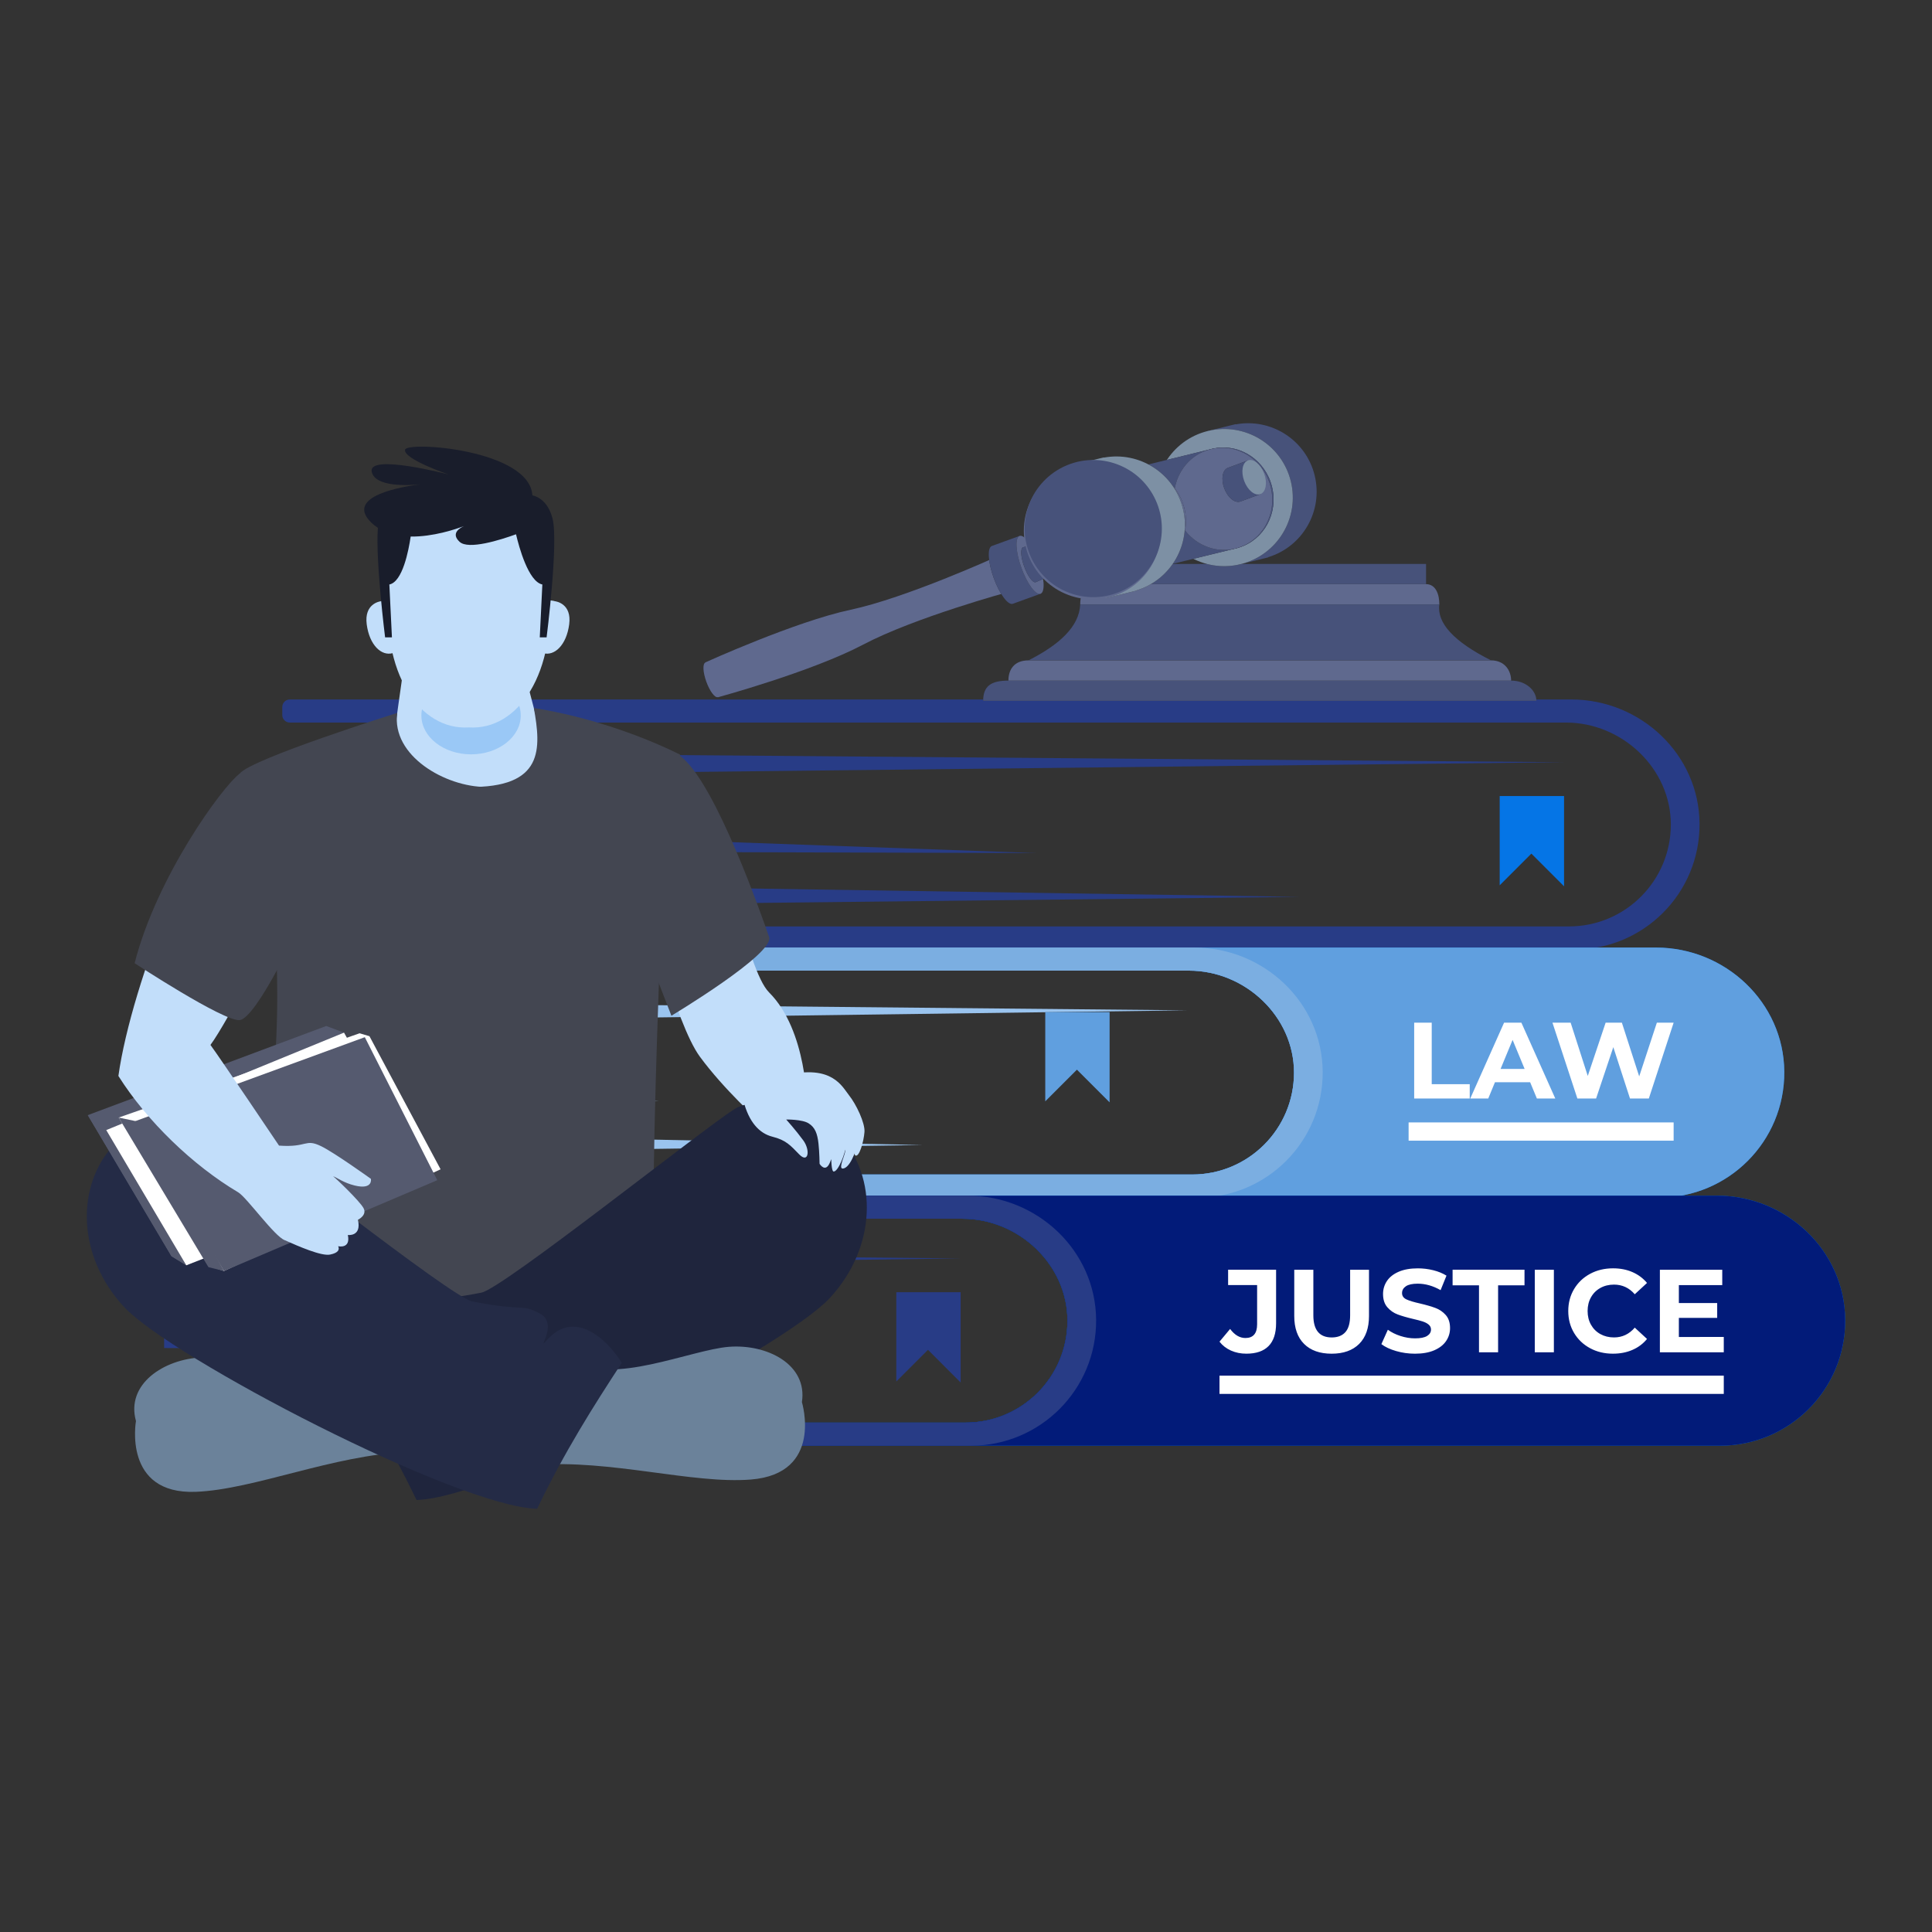 <svg xmlns="http://www.w3.org/2000/svg" enable-background="new 0 0 850 850" viewBox="0 0 850 850" id="Malelawyerissittingnexttothelawbooks"><rect x="0" y="0" width="850" height="850" fill="#333333" stroke="none"/><polygon fill="#283c86" points="266.6 331.96 148.39 335.99 266.6 340.03" class="color284386 svgShape"></polygon><polygon fill="#283c86" points="266.6 368.54 137.23 371.93 266.6 374.77" class="color284386 svgShape"></polygon><polygon fill="#283c86" points="266.6 389.94 139.02 393.96 266.6 397.98" class="color284386 svgShape"></polygon><polygon fill="#283c86" points="127.86 346.05 248.96 351.86 127.86 355.87" class="color284386 svgShape"></polygon><g fill="#000000" class="color000000 svgShape"><polygon fill="#283c86" points="266.6 340.03 266.6 331.96 688.12 335.34" class="color284386 svgShape"></polygon><polygon fill="#283c86" points="266.6 374.77 266.6 368.54 455.82 375.31" class="color284386 svgShape"></polygon><polygon fill="#283c86" points="266.6 397.98 266.6 389.94 571.7 394.59" class="color284386 svgShape"></polygon></g><path fill="#283c86" d="M735.1,362.8c-0.02,12.36-5.02,23.55-13.13,31.66c-8.12,8.12-19.33,13.13-31.71,13.13H127.48
					c-1.82,0-3.3,1.48-3.3,3.3v3.55c0,1.82,1.48,3.3,3.3,3.3h565.25c15.16,0,28.94-6.16,38.89-16.11
					c10.04-10.04,16.22-23.94,16.11-39.3c-0.22-30.45-25.96-54.59-56.41-54.59l-563.83,0c-1.82,0-3.3,1.48-3.3,3.3v3.55
					c0,1.82,1.48,3.3,3.3,3.3h561.46C713.64,317.9,735.13,338.09,735.1,362.8z" class="color284386 svgShape"></path><polygon fill="#0575e6" points="688.12 350.22 688.12 389.94 673.74 375.56 659.8 389.5 659.8 350.22" class="color5571b5 svgShape"></polygon><g fill="#000000" class="color000000 svgShape"><polygon fill="#9ac4ef" points="171.88 449.18 171.88 441.11 522.32 444.5" class="colorefd29a svgShape"></polygon><polygon fill="#9ac4ef" points="171.88 483.92 171.88 477.69 290.03 484.46" class="colorefd29a svgShape"></polygon><polygon fill="#9ac4ef" points="171.88 507.13 171.88 499.1 405.9 503.75" class="colorefd29a svgShape"></polygon><path fill="#0575e6" d="M569.31,471.95c-0.02,12.36-5.02,23.55-13.13,31.66c-8.12,8.12-19.33,13.13-31.71,13.13H164.77
						c-1.82,0-3.3,1.48-3.3,3.3v3.55c0,1.82,1.48,3.3,3.3,3.3h565.24c15.16,0,28.94-6.16,38.89-16.11
						c10.04-10.04,16.22-23.94,16.11-39.3c-0.22-30.45-25.96-54.59-56.41-54.59H164.77c-1.82,0-3.3,1.48-3.3,3.3v3.55
						c0,1.82,1.48,3.3,3.3,3.3h358.37C547.85,427.05,569.34,447.25,569.31,471.95z" class="color5571b5 svgShape"></path><path fill="#609fdf" d="M569.31,471.95c-0.02,12.36-5.02,23.55-13.13,31.66c-8.12,8.12-19.33,13.13-31.71,13.13H164.77
						c-1.82,0-3.3,1.48-3.3,3.3v3.55c0,1.82,1.48,3.3,3.3,3.3h565.24c15.16,0,28.94-6.16,38.89-16.11
						c10.04-10.04,16.22-23.94,16.11-39.3c-0.22-30.45-25.96-54.59-56.41-54.59H164.77c-1.82,0-3.3,1.48-3.3,3.3v3.55
						c0,1.82,1.48,3.3,3.3,3.3h358.37C547.85,427.05,569.34,447.25,569.31,471.95z" class="colordfb560 svgShape"></path><path fill="#7baee1" d="M569.31,471.95c-0.02,12.36-5.02,23.55-13.13,31.66c-8.12,8.12-19.33,13.13-31.71,13.13H164.77
						c-1.82,0-3.3,1.48-3.3,3.3v3.55c0,1.82,1.48,3.3,3.3,3.3h362.16c15.16,0,28.94-6.16,38.89-16.11
						c10.04-10.04,16.22-23.94,16.11-39.3c-0.22-30.45-25.96-54.59-56.41-54.59H164.77c-1.82,0-3.3,1.48-3.3,3.3v3.55
						c0,1.82,1.48,3.3,3.3,3.3h358.37C547.85,427.05,569.34,447.25,569.31,471.95z" class="colore1c27b svgShape"></path><polygon fill="#609fdf" points="488.18 445.26 488.18 484.99 473.8 470.61 459.87 484.54 459.87 445.26" class="colordfb560 svgShape"></polygon><g fill="#000000" class="color000000 svgShape"><path fill="#ffffff" d="M622.18 449.94h7.72V477h16.72v6.29h-24.44V449.94zM673.2 476.14h-15.48l-2.95 7.15h-7.91l14.87-33.35h7.62l14.91 33.35h-8.1L673.2 476.14zM670.77 470.28l-5.29-12.77-5.29 12.77H670.77zM736.33 449.94l-10.91 33.35h-8.29l-7.34-22.59-7.57 22.59h-8.24l-10.96-33.35h8l7.53 23.44 7.86-23.44h7.15l7.62 23.63 7.77-23.63H736.33z" class="colorffffff svgShape"></path><rect width="116.6" height="8.03" x="619.73" y="493.82" fill="#ffffff" class="colorffffff svgShape"></rect></g></g><g fill="#000000" class="color000000 svgShape"><polygon fill="#283c86" points="72.21 558.34 72.21 550.27 422.65 553.65" class="color284386 svgShape"></polygon><polygon fill="#283c86" points="72.21 593.08 72.21 586.85 190.35 593.62" class="color284386 svgShape"></polygon><polygon fill="#283c86" points="72.21 616.28 72.21 608.25 306.23 612.9" class="color284386 svgShape"></polygon><path fill="#0575e6" d="M469.63,581.11c-0.02,12.36-5.02,23.54-13.13,31.65c-8.12,8.12-19.33,13.13-31.71,13.13H65.09
						c-1.82,0-3.3,1.48-3.3,3.3v3.55c0,1.82,1.48,3.3,3.3,3.3H756.8c15.16,0,28.94-6.16,38.89-16.11
						c10.04-10.04,16.22-23.94,16.11-39.3c-0.22-30.45-25.96-54.59-56.41-54.59H65.09c-1.82,0-3.3,1.48-3.3,3.3v3.55
						c0,1.82,1.48,3.3,3.3,3.3h358.37C448.17,536.2,469.66,556.4,469.63,581.11z" class="color5571b5 svgShape"></path><path fill="#021b79" d="M469.63,581.11c-0.02,12.36-5.02,23.54-13.13,31.65c-8.12,8.12-19.33,13.13-31.71,13.13H65.09
						c-1.82,0-3.3,1.48-3.3,3.3v3.55c0,1.82,1.48,3.3,3.3,3.3H756.8c15.16,0,28.94-6.16,38.89-16.11
						c10.04-10.04,16.22-23.94,16.11-39.3c-0.22-30.45-25.96-54.59-56.41-54.59H65.09c-1.82,0-3.3,1.48-3.3,3.3v3.55
						c0,1.82,1.48,3.3,3.3,3.3h358.37C448.17,536.2,469.66,556.4,469.63,581.11z" class="color223266 svgShape"></path><path fill="#283c86" d="M469.63,581.11c-0.02,12.36-5.02,23.54-13.13,31.65c-8.12,8.12-19.33,13.13-31.71,13.13H65.09
						c-1.82,0-3.3,1.48-3.3,3.3v3.55c0,1.82,1.48,3.3,3.3,3.3h362.16c15.16,0,28.94-6.16,38.89-16.11
						c10.04-10.04,16.22-23.94,16.11-39.3c-0.22-30.45-25.96-54.59-56.41-54.59H65.09c-1.82,0-3.3,1.48-3.3,3.3v3.55
						c0,1.82,1.48,3.3,3.3,3.3h358.37C448.17,536.2,469.66,556.4,469.63,581.11z" class="color284386 svgShape"></path><polygon fill="#283c86" points="422.65 568.53 422.65 608.25 408.27 593.87 394.34 607.8 394.34 568.53" class="color284386 svgShape"></polygon><g fill="#000000" class="color000000 svgShape"><path fill="#ffffff" d="M541.59 594.2c-2.06-.92-3.74-2.22-5.06-3.92l4.67-5.6c1.97 2.66 4.22 3.99 6.74 3.99 3.42 0 5.14-2.01 5.14-6.02v-17.27h-12.76v-6.75h21.11v23.55c0 4.46-1.11 7.81-3.32 10.04-2.21 2.23-5.46 3.34-9.75 3.34C545.9 595.57 543.65 595.11 541.59 594.2zM573.75 591.27c-2.89-2.87-4.33-6.97-4.33-12.3v-20.33h8.4v20.03c0 6.5 2.7 9.75 8.09 9.75 2.63 0 4.63-.79 6.02-2.36 1.38-1.57 2.07-4.04 2.07-7.39v-20.03h8.3v20.33c0 5.33-1.45 9.43-4.33 12.3-2.89 2.87-6.92 4.3-12.11 4.3C580.67 595.57 576.63 594.14 573.75 591.27zM614.21 594.4c-2.68-.78-4.83-1.79-6.46-3.04l2.85-6.33c1.56 1.14 3.4 2.06 5.55 2.75 2.14.69 4.29 1.04 6.43 1.04 2.38 0 4.15-.35 5.29-1.06 1.14-.71 1.71-1.65 1.71-2.83 0-.86-.34-1.58-1.01-2.15-.67-.57-1.54-1.03-2.59-1.37-1.06-.35-2.48-.73-4.28-1.14-2.77-.65-5.03-1.31-6.79-1.97-1.76-.66-3.28-1.71-4.54-3.17-1.26-1.45-1.89-3.39-1.89-5.81 0-2.11.57-4.02 1.71-5.73 1.14-1.71 2.86-3.07 5.16-4.07 2.3-1 5.11-1.5 8.43-1.5 2.32 0 4.58.28 6.8.83 2.21.55 4.15 1.35 5.81 2.38l-2.59 6.38c-3.35-1.9-6.71-2.85-10.06-2.85-2.35 0-4.09.38-5.21 1.14-1.12.76-1.69 1.76-1.69 3.01 0 1.25.65 2.17 1.95 2.78 1.3.6 3.28 1.2 5.94 1.79 2.77.65 5.03 1.31 6.8 1.97 1.76.65 3.28 1.69 4.54 3.11 1.26 1.42 1.89 3.34 1.89 5.76 0 2.07-.58 3.97-1.74 5.68-1.16 1.71-2.9 3.07-5.21 4.07-2.32 1-5.14 1.5-8.46 1.5C619.66 595.57 616.89 595.18 614.21 594.4zM650.7 565.48h-11.62v-6.85h31.64v6.85H659.1v29.47h-8.4V565.48zM675.24 558.64h8.4v36.31h-8.4V558.64zM699.59 593.16c-2.99-1.61-5.34-3.84-7.05-6.69-1.71-2.85-2.57-6.08-2.57-9.68 0-3.6.86-6.82 2.57-9.68 1.71-2.85 4.06-5.08 7.05-6.69 2.99-1.61 6.36-2.41 10.09-2.41 3.15 0 5.99.55 8.53 1.66 2.54 1.11 4.68 2.7 6.41 4.77l-5.39 4.98c-2.45-2.83-5.5-4.25-9.13-4.25-2.25 0-4.25.49-6.02 1.48-1.76.98-3.14 2.36-4.12 4.12-.99 1.76-1.48 3.77-1.48 6.02 0 2.25.49 4.25 1.48 6.02.99 1.76 2.36 3.14 4.12 4.12 1.76.98 3.77 1.48 6.02 1.48 3.63 0 6.67-1.44 9.13-4.31l5.39 4.98c-1.73 2.11-3.87 3.72-6.43 4.82-2.56 1.11-5.41 1.66-8.56 1.66C705.93 595.57 702.58 594.77 699.59 593.16zM758.39 588.21v6.74h-28.11v-36.31h27.44v6.75h-19.09v7.89h16.86v6.53h-16.86v8.4H758.39z" class="colorffffff svgShape"></path><rect width="221.86" height="8.03" x="536.53" y="605.23" fill="#ffffff" class="colorffffff svgShape"></rect></g></g><g fill="#000000" class="color000000 svgShape"><rect width="146.29" height="8.9" x="481.11" y="248.11" fill="#2e313a" class="color2e353a svgShape"></rect><rect width="146.29" height="8.9" x="481.11" y="248.11" fill="#47527a" class="color7a5647 svgShape"></rect><path fill="#2e313a" d="M656.04,290.55H452.46c13.64-6.92,22.38-14.89,22.79-24.65h158
					C632.08,274.11,639.67,282.33,656.04,290.55z" class="color2e353a svgShape"></path><path fill="#47527a" d="M656.04,290.55H452.46c13.64-6.92,22.38-14.89,22.79-24.65h158C632.08,274.11,639.67,282.33,656.04,290.55
					z" class="color7a5647 svgShape"></path><path fill="#2e313a" d="M675.95,308.34h-243.4c0-6.67,3.71-8.9,11.12-8.9h221.17C671.42,299.44,675.95,303.89,675.95,308.34z" class="color2e353a svgShape"></path><path fill="#47527a" d="M675.95,308.34h-243.4c0-6.67,3.71-8.9,11.12-8.9h221.17C671.42,299.44,675.95,303.89,675.95,308.34z" class="color7a5647 svgShape"></path><g fill="#000000" class="color000000 svgShape"><path fill="#2e313a" d="M664.83,299.44H443.67c-0.05-4.45,2.22-8.9,8.79-8.9h203.59C661.97,290.55,664.83,294.99,664.83,299.44z" class="color2e353a svgShape"></path><path fill="#5f698e" d="M664.83,299.44H443.67c-0.05-4.45,2.22-8.9,8.79-8.9h203.59C661.97,290.55,664.83,294.99,664.83,299.44z" class="color8e6e5f svgShape"></path></g><g fill="#000000" class="color000000 svgShape"><path fill="#2e313a" d="M633.25,265.9h-158c0-5.65,2.52-8.9,5.86-8.9h146.29C631.67,257,633.25,261.45,633.25,265.9z" class="color2e353a svgShape"></path><path fill="#5f698e" d="M633.25,265.9h-158c0-5.65,2.52-8.9,5.86-8.9h146.29C631.67,257,633.25,261.45,633.25,265.9z" class="color8e6e5f svgShape"></path></g></g><g fill="#000000" class="color000000 svgShape"><path fill="#2e313a" d="M578.4,209.17c-3.82-15.61-19.16-25.35-34.77-22.46l-0.02-0.09l-12.18,2.98l-7.73,10.49
						c-4.29,6.71-5.95,15.08-3.91,23.42c2.04,8.34,7.39,15,14.29,18.96l10.21,6.1l13.68-3.35l-0.02-0.09
						C573.12,240.51,582.22,224.79,578.4,209.17z" class="color2e353a svgShape"></path><path fill="#47527a" d="M578.4,209.17c-3.82-15.61-19.16-25.35-34.77-22.46l-0.02-0.09l-12.18,2.98l-7.73,10.49
						c-4.29,6.71-5.95,15.08-3.91,23.42c2.04,8.34,7.39,15,14.29,18.96l10.21,6.1l13.68-3.35l-0.02-0.09
						C573.12,240.51,582.22,224.79,578.4,209.17z" class="color7a5647 svgShape"></path><path fill="#2e313a" d="M567.91,211.74c3.96,16.19-5.94,32.52-22.13,36.48c-16.19,3.96-32.52-5.94-36.48-22.13
						c-3.96-16.19,5.94-32.52,22.13-36.48C547.61,185.65,563.94,195.56,567.91,211.74z" class="color2e353a svgShape"></path><path fill="#7d90a4" d="M567.91,211.74c3.96,16.19-5.94,32.52-22.13,36.48c-16.19,3.96-32.52-5.94-36.48-22.13
						c-3.96-16.19,5.94-32.52,22.13-36.48C547.61,185.65,563.94,195.56,567.91,211.74z" class="colora4897d svgShape"></path><path fill="#2e313a" d="M559.64,214.19c-2.85-11.65-13.92-19.01-25.09-16.97l-0.02-0.06l-39.78,9.74l1.83,7.47
						c-3.03,4.96,19.61,3.86,21.14,10.09c1.53,6.23-20.48,13.88-15.5,16.88l3.25,9.3l39.78-9.74l-0.02-0.06
						C556.08,237.48,562.5,225.85,559.64,214.19z" class="color2e353a svgShape"></path><path fill="#47527a" d="M559.64,214.19c-2.85-11.65-13.92-19.01-25.09-16.97l-0.02-0.06l-39.78,9.74l1.83,7.47
							c-3.03,4.96,19.61,3.86,21.14,10.09c1.53,6.23-20.48,13.88-15.5,16.88l3.25,9.3l39.78-9.74l-0.02-0.06
							C556.08,237.48,562.5,225.85,559.64,214.19z" class="color7a5647 svgShape"></path><path fill="#2e313a" d="M374.21,268.27c-24.34,5.18-63.94,23.18-63.94,23.18l0.03,0.09c-1.24,0.51-1.04,4.25,0.46,8.4
						c1.51,4.16,3.75,7.16,5.03,6.75l0.03,0.09c0,0,41.27-11.22,63.94-23.18c22.67-11.96,63.94-23.18,63.94-23.18l-5.56-15.33
						C438.15,245.09,398.55,263.1,374.21,268.27z" class="color2e353a svgShape"></path><path fill="#5f698e" d="M374.21,268.27c-24.34,5.18-63.94,23.18-63.94,23.18l0.03,0.09c-1.24,0.51-1.04,4.25,0.46,8.4
						c1.51,4.16,3.75,7.16,5.03,6.75l0.03,0.09c0,0,41.27-11.22,63.94-23.18c22.67-11.96,63.94-23.18,63.94-23.18l-5.56-15.33
						C438.15,245.09,398.55,263.1,374.21,268.27z" class="color8e6e5f svgShape"></path><path fill="#2e313a" d="M436.38,240.21c-2.09,0.76-1.73,7.07,0.82,14.09c2.55,7.02,6.31,12.1,8.4,11.34l12.2-4.42l-9.22-25.44
						L436.38,240.21z" class="color2e353a svgShape"></path><path fill="#47527a" d="M436.38,240.21c-2.09,0.76-1.73,7.07,0.82,14.09c2.55,7.02,6.31,12.1,8.4,11.34l12.2-4.42l-9.22-25.44
						L436.38,240.21z" class="color7a5647 svgShape"></path><path fill="#2e313a" d="M456.97,247.14c2.55,7.02,2.91,13.33,0.82,14.09c-2.09,0.76-5.85-4.32-8.4-11.34
						c-2.55-7.02-2.91-13.33-0.82-14.09C450.67,235.03,454.43,240.11,456.97,247.14z" class="color2e353a svgShape"></path><path fill="#5f698e" d="M456.97,247.14c2.55,7.02,2.91,13.33,0.82,14.09c-2.09,0.76-5.85-4.32-8.4-11.34
						c-2.55-7.02-2.91-13.33-0.82-14.09C450.67,235.03,454.43,240.11,456.97,247.14z" class="color8e6e5f svgShape"></path><g fill="#000000" class="color000000 svgShape"><path fill="#2e313a" d="M478.76,230.43c-13.58,6.54-28.26,10.26-28.39,10.29c-0.09,0-0.18,0.01-0.26,0.04
						c-1.26,0.46-1.04,4.27,0.5,8.51c1.54,4.24,3.81,7.31,5.08,6.85c0.08-0.03,0.15-0.07,0.22-0.13l0.02,0.05
						c0,0,13.09-6.17,28.4-10.3c15.31-4.12,28.4-10.3,28.4-10.3l-5.56-15.33C507.16,220.13,492.4,223.87,478.76,230.43z" class="color2e353a svgShape"></path><path fill="#47527a" d="M478.76,230.43c-13.58,6.54-28.26,10.26-28.39,10.29c-0.09,0-0.18,0.01-0.26,0.04
						c-1.26,0.46-1.04,4.27,0.5,8.51c1.54,4.24,3.81,7.31,5.08,6.85c0.08-0.03,0.15-0.07,0.22-0.13l0.02,0.05
						c0,0,13.09-6.17,28.4-10.3c15.31-4.12,28.4-10.3,28.4-10.3l-5.56-15.33C507.16,220.13,492.4,223.87,478.76,230.43z" class="color7a5647 svgShape"></path></g><g fill="#000000" class="color000000 svgShape"><path fill="#2e313a" d="M512.18,226.88c1.53,4.21,1.75,8,0.49,8.45c-1.26,0.46-3.51-2.59-5.04-6.8c-1.53-4.21-1.75-8-0.49-8.45
						C508.39,219.62,510.65,222.67,512.18,226.88z" class="color2e353a svgShape"></path><path fill="#ffffff" d="M512.18,226.88c1.53,4.21,1.75,8,0.49,8.45c-1.26,0.46-3.51-2.59-5.04-6.8c-1.53-4.21-1.75-8-0.49-8.45
						C508.39,219.62,510.65,222.67,512.18,226.88z" opacity=".1" class="colorffffff svgShape"></path></g><g fill="#000000" class="color000000 svgShape"><path fill="#2e313a" d="M507.41,220.82l0.02,0.07c-1.13,0.41-0.93,3.8,0.44,7.57c1.37,3.78,3.39,6.51,4.52,6.1l0.01,0.03
						c3.17,0.03,5.95-0.98,8.36-3.03l-4.99-13.76C512.61,217.76,509.82,218.77,507.41,220.82z" class="color2e353a svgShape"></path><path fill="#ffffff" d="M507.41,220.82l0.02,0.07c-1.13,0.41-0.93,3.8,0.44,7.57c1.37,3.78,3.39,6.51,4.52,6.1l0.01,0.03
						c3.17,0.03,5.95-0.98,8.36-3.03l-4.99-13.76C512.61,217.76,509.82,218.77,507.41,220.82z" opacity=".4" class="colorffffff svgShape"></path></g><g fill="#000000" class="color000000 svgShape"><path fill="#2e313a" d="M559.07,214.33c2.96,12.08-4.03,24.17-15.61,27.01c-11.58,2.83-23.36-4.66-26.32-16.74
					c-2.96-12.08,4.03-24.17,15.61-27.01C544.32,194.76,556.11,202.25,559.07,214.33z" class="color2e353a svgShape"></path><path fill="#5f698e" d="M559.07,214.33c2.96,12.08-4.03,24.17-15.61,27.01c-11.58,2.83-23.36-4.66-26.32-16.74
					c-2.96-12.08,4.03-24.17,15.61-27.01C544.32,194.76,556.11,202.25,559.07,214.33z" class="color8e6e5f svgShape"></path></g><g fill="#000000" class="color000000 svgShape"><ellipse cx="500.11" cy="228.77" fill="#2e313a" rx="21.58" ry="22.52" transform="rotate(-13.76 500.062 228.733)" class="color2e353a svgShape"></ellipse><ellipse cx="500.11" cy="228.77" fill="#5f698e" rx="21.58" ry="22.52" transform="rotate(-13.76 500.062 228.733)" class="color8e6e5f svgShape"></ellipse></g><g fill="#000000" class="color000000 svgShape"><path fill="#2e313a" d="M520.43,223.79c-3.82-15.61-19.16-25.35-34.77-22.46l-0.02-0.09l-12.18,2.98l-7.73,10.49
						c-4.29,6.71-5.95,15.08-3.91,23.42c2.04,8.34,7.39,15,14.29,18.96l10.21,6.1l13.68-3.35l-0.02-0.09
						C515.15,255.13,524.26,239.41,520.43,223.79z" class="color2e353a svgShape"></path><path fill="#7d90a4" d="M520.43,223.79c-3.82-15.61-19.16-25.35-34.77-22.46l-0.02-0.09l-12.18,2.98l-7.73,10.49
						c-4.29,6.71-5.95,15.08-3.91,23.42c2.04,8.34,7.39,15,14.29,18.96l10.21,6.1l13.68-3.35l-0.02-0.09
						C515.15,255.13,524.26,239.41,520.43,223.79z" class="colora4897d svgShape"></path><g fill="#000000" class="color000000 svgShape"><circle cx="480.64" cy="233.54" r="30.17" fill="#5f698e" transform="rotate(-69.323 480.61 233.537)" class="color8e6e5f svgShape"></circle><circle cx="481" cy="232.57" r="30.17" fill="#47527a" transform="rotate(-69.323 480.978 232.563)" class="color7a5647 svgShape"></circle></g></g><g fill="#000000" class="color000000 svgShape"><path fill="#2e313a" d="M540.26,205.81c-2.43,0.9-3.16,4.95-1.64,9.04c1.52,4.09,4.71,6.68,7.14,5.78l8.78-3.25l-5.5-14.82
						L540.26,205.81z" class="color2e353a svgShape"></path><path fill="#47527a" d="M540.26,205.81c-2.43,0.9-3.16,4.95-1.64,9.04c1.52,4.09,4.71,6.68,7.14,5.78l8.78-3.25l-5.5-14.82
						L540.26,205.81z" class="color7a5647 svgShape"></path><path fill="#7d90a4" d="M556.17,208.34c1.52,4.09,0.78,8.14-1.64,9.04c-2.42,0.9-5.62-1.69-7.14-5.78
					c-1.52-4.09-0.78-8.14,1.64-9.04C551.46,201.66,554.66,204.25,556.17,208.34z" class="colora4897d svgShape"></path></g></g><g fill="#000000" class="color000000 svgShape"><path fill="#c2defa" d="M306.92,353.2c12.53,16.37,21.18,73.16,31.45,83.43c16.85,16.84,16.7,50.05,16.7,50.05l-21.18,6.42
			c0,0-15.41-13.79-25.99-28.23c-10.6-14.44-24.07-66.42-25.04-79.89C281.9,371.49,306.92,353.2,306.92,353.2z" class="colorfac6c2 svgShape"></path><path fill="#6b829a" d="M156.71,594.97c-13.94,13.28-51.17,1.56-67.88,2.24C72.1,597.9,55.3,608.94,59.82,625.2
				c0,0-5.86,32.37,26.3,31.14c25.67-0.99,60.46-16.2,93.26-17.53C201.17,637.93,156.71,594.97,156.71,594.97z" class="color6b7b9a svgShape"></path><path fill="#434651" d="M295.39,330.73c13.29,2.43,32.71,51.99,42.99,81.51c2.56,7.33-42.99,34.64-42.99,34.64l-20.22-52.29
			L295.39,330.73z" class="color434351 svgShape"></path><path fill="#c2defa" d="M213.61,381.16c13.63-18.98,27.16-47.12,27.16-47.12l-13.65-52.15l-47.74-0.96c0,0-7.77,54.51-9.37,67.78
			C169.68,351.25,213.61,381.16,213.61,381.16z" class="colorfac6c2 svgShape"></path><path fill="#434651" d="M205.89,346.23c33.62,0.52,32.15-16.88,28.99-34.73c24.4,3.84,48.25,12.48,64.37,20.53
				c-1.62,17.81-1.42,47.82-8.77,84.61c0,0-2.96,75.09-2.96,113.77c0,29.72,4.82,53.17,4.82,53.17s-100.29,14.3-100.29-1.82
				C192.05,565.65,205.89,346.23,205.89,346.23z" class="color434351 svgShape"></path><path fill="#434651" d="M174.77,313.65c-2.63,18.91,21.28,32.58,39,32.58c3.23,9.67-4.23,57.3-4.23,79.87
				c0,22.56-2.59,105.12,7.08,163.13c0,0-104.65-0.06-107.97-11.69c-1.21-4.25,4.51-31.73,9.66-79.84
				c4.84-45.12,3.64-64.16,3.23-83.1c0-30.6-20.95-67.82-16.09-74.24C110.28,333.92,174.77,313.65,174.77,313.65z" class="color434351 svgShape"></path><path fill="#1f253d" d="M369.39,499.76c16.88,17.95,16.35,48.99-4.32,71.32c-20.69,22.32-146.71,88.01-181.82,88.85
			c-12-25.05-25.03-45.55-37.22-64.15c4.49-7.7,19.59-24.86,32.71-10.27c5.78,6.42-5.34-6.7,3.1-11.33
			c8.44-4.63,6.54-0.86,29.95-5.47c9.43-1.84,96.37-71.2,111.34-80.75C338.1,478.44,369.39,499.76,369.39,499.76z" class="color1f273d svgShape"></path><path fill="#6b829a" d="M253.04,598.34c15.4,11.54,50.98-4.5,67.65-5.8c16.68-1.3,34.67,7.67,32.12,24.35
					c0,0,9.65,31.45-22.42,34.04c-25.63,2.07-61.96-8.95-94.69-6.38C213.95,646.25,253.04,598.34,253.04,598.34z" class="color6b7b9a svgShape"></path><path fill="#242b46" d="M50.18,503.6c-16.88,17.97-16.36,48.99,4.33,71.33c20.68,22.34,146.7,88.01,181.82,88.86
				c11.99-25.05,25.02-45.55,37.21-64.16c-4.49-7.7-19.58-24.85-32.71-10.26c-5.77,6.42,5.34-6.71-3.1-11.34
				c-8.45-4.63-6.54-0.85-29.95-5.45c-9.44-1.88-96.38-71.22-111.35-80.75C81.46,482.28,50.18,503.6,50.18,503.6z" class="color242c46 svgShape"></path><polygon fill="#555a6f" points="143.53 451.39 151.35 454.32 182.42 513.37 81.96 556.67 75.44 552.69 38.62 490.61" class="color555b6f svgShape"></polygon><polygon fill="#555a6f" points="38.62 490.61 46.75 497.19 83.05 556.22 81.96 556.67 75.44 552.69" class="color555b6f svgShape"></polygon><polygon fill="#ffffff" points="151.35 454.32 186.1 516.19 81.96 556.67 46.75 497.19" class="colorffffff svgShape"></polygon><path fill="#6b829a" d="M141.96,469.19l24.87,41.36l-77.2,31.64l-24.88-41.33L141.96,469.19z" class="color6b7b9a svgShape"></path><path fill="#ffffff" d="M88.34,500.14c4.88-1.98,12.56,2.65,17.17,10.36c4.63,7.7,4.49,15.53-0.35,17.51
						c-4.82,2.02-12.53-2.62-17.15-10.34C83.37,509.98,83.56,502.12,88.34,500.14z" class="colorffffff svgShape"></path><g fill="#000000" class="color000000 svgShape"><polygon fill="#ffffff" points="158.21 454.6 162.54 455.88 193.83 514.43 98.53 559.19 91.53 556.78 52.21 491.68" class="colorffffff svgShape"></polygon><polygon fill="#555a6f" points="52.21 491.68 63.16 493.98 98.53 559.19 91.72 557.5" class="color555b6f svgShape"></polygon><polygon fill="#555a6f" points="160.5 456.32 192.38 519.23 98.53 559.19 59.55 493.25" class="color555b6f svgShape"></polygon></g><path fill="#c2defa" d="M327.15 484.59c2.33 8.86 6.74 14.01 12.68 15.51 5.98 1.51 7.9 3.78 11.85 7.84 4.01 4.05 4.89-1.9 1.73-6.22-3.36-4.59-7.51-9.18-7.51-9.18s7.04-.12 9.86 1.69c2.85 1.76 3.86 4.56 4.34 8.89.43 3.97.48 8.91.48 8.91s2.51 4.13 4.49-.44c1.96-4.58 2.88-9.01 2-12.33-.88-3.34-.93-3.75-.93-3.75s-1.41 20.21.72 19.92c2.1-.27 4.99-7.99 5.38-11.45.35-3.5-2.95-9.11-2.95-9.11s3.07 9.08 2.56 11.72c-.48 2.66-3.58 8.67-.32 7.35 3.28-1.29 6.18-10.71 5.96-12.39-.21-1.71-2.83-8.25-2.83-8.25s2.22 6.89 1.75 9.96c-.25 1.86-.71 4.66-.17 5.05 1.75 1.19 3.79-6.11 4.09-10.31.29-3.93-3.64-12.16-6.75-16.06-3.09-3.9-7.47-13.7-27.69-8.88C337.58 475.03 327.15 484.59 327.15 484.59zM102.62 352.2c19.89 15.59 22.06 49.78 22.06 49.78s-24.71 47.94-32.09 57.75c4.08 5.51 30.17 44.29 30.17 44.29 12.66.93 11.32-3.25 18.57.28 5.95 2.91 21.85 14.34 21.85 14.34s1.04 4.92-7.11 2.94c-4.82-1.15-7.91-3.55-9.53-4.07.97.62 11.66 10.82 13.37 13.97 1.77 3.15-2.44 5.17-2.44 5.17 1.72 7.54-4.43 6.69-4.43 6.69 1.32 6.29-4.27 4.94-4.27 4.94.68 1.39.23 2.92-3.55 3.68-3.84.77-13.92-3.64-19.87-6.3-4.53-1.57-16.74-18.82-20.55-21.09-19.99-11.85-40.17-31.33-52.71-51.19C57.87 431.85 88.95 355.33 102.62 352.2z" class="colorfac6c2 svgShape"></path><path fill="#434651" d="M105.44,340.37c-7.72,5.77-36.6,45.55-46.21,83.41c0,0,39.13,25.67,46.21,25.03
			c7.06-0.64,26.93-41.08,26.93-46.2C132.37,397.48,105.44,340.37,105.44,340.37z" class="color434351 svgShape"></path><ellipse cx="207.25" cy="314.77" fill="#9ac8f6" rx="21.86" ry="17.11" class="colorf6a29a svgShape"></ellipse><g fill="#000000" class="color000000 svgShape"><path fill="#c2defa" d="M177.79 271c-2.81-8.73-9.48-6.71-10.1-6.5-.65.08-7.54 1.1-6.35 10.19 1.2 9.15 6.5 14.11 11.48 12.65C177.94 286.53 180.62 279.78 177.79 271zM233.97 271c2.81-8.73 9.48-6.71 10.1-6.5.65.08 7.54 1.1 6.35 10.19-1.2 9.15-6.5 14.11-11.48 12.65C233.82 286.53 231.14 279.78 233.97 271z" class="colorfac6c2 svgShape"></path><path fill="#c2defa" d="M170.96,257.77c3.49-38.27,32.58-36.12,35.32-35.84c2.74-0.29,31.84-2.43,35.32,35.84
					c3.51,38.5-13.64,63.64-35.32,62.26C184.6,321.41,167.46,296.27,170.96,257.77z" class="colorfac6c2 svgShape"></path><g fill="#000000" class="color000000 svgShape"><path fill="#191d2b" d="M243.12,228.27c-1.96-7.85-6.65-9.83-8.89-10.34c-1.29-20.22-55.33-23.93-56.03-20.06
					c-0.75,4.13,19.14,10.88,19.14,10.88s-35.65-9.38-33.78-1.13c1.52,6.71,15.93,5.98,21.28,5.48
					c-7.53,0.94-33.25,5.07-21.65,16.66c0.95,0.95,1.98,1.76,3.06,2.46c-1.08,14.38,3.18,48.2,3.18,48.2h3l-1.13-23.27
					c5.82-1.16,8.48-14.95,9.38-21.09c9.85,0.14,19.75-3.2,23.41-4.59c-2.21,1.03-5.69,3.38-1.88,6.91
					c3.89,3.61,17.83-0.79,24.82-3.32c1.29,5.48,5.42,20.85,11.58,22.09l-1.13,23.27h3C240.5,280.43,245.75,238.78,243.12,228.27z" class="color2b2419 svgShape"></path></g></g></g></svg>
